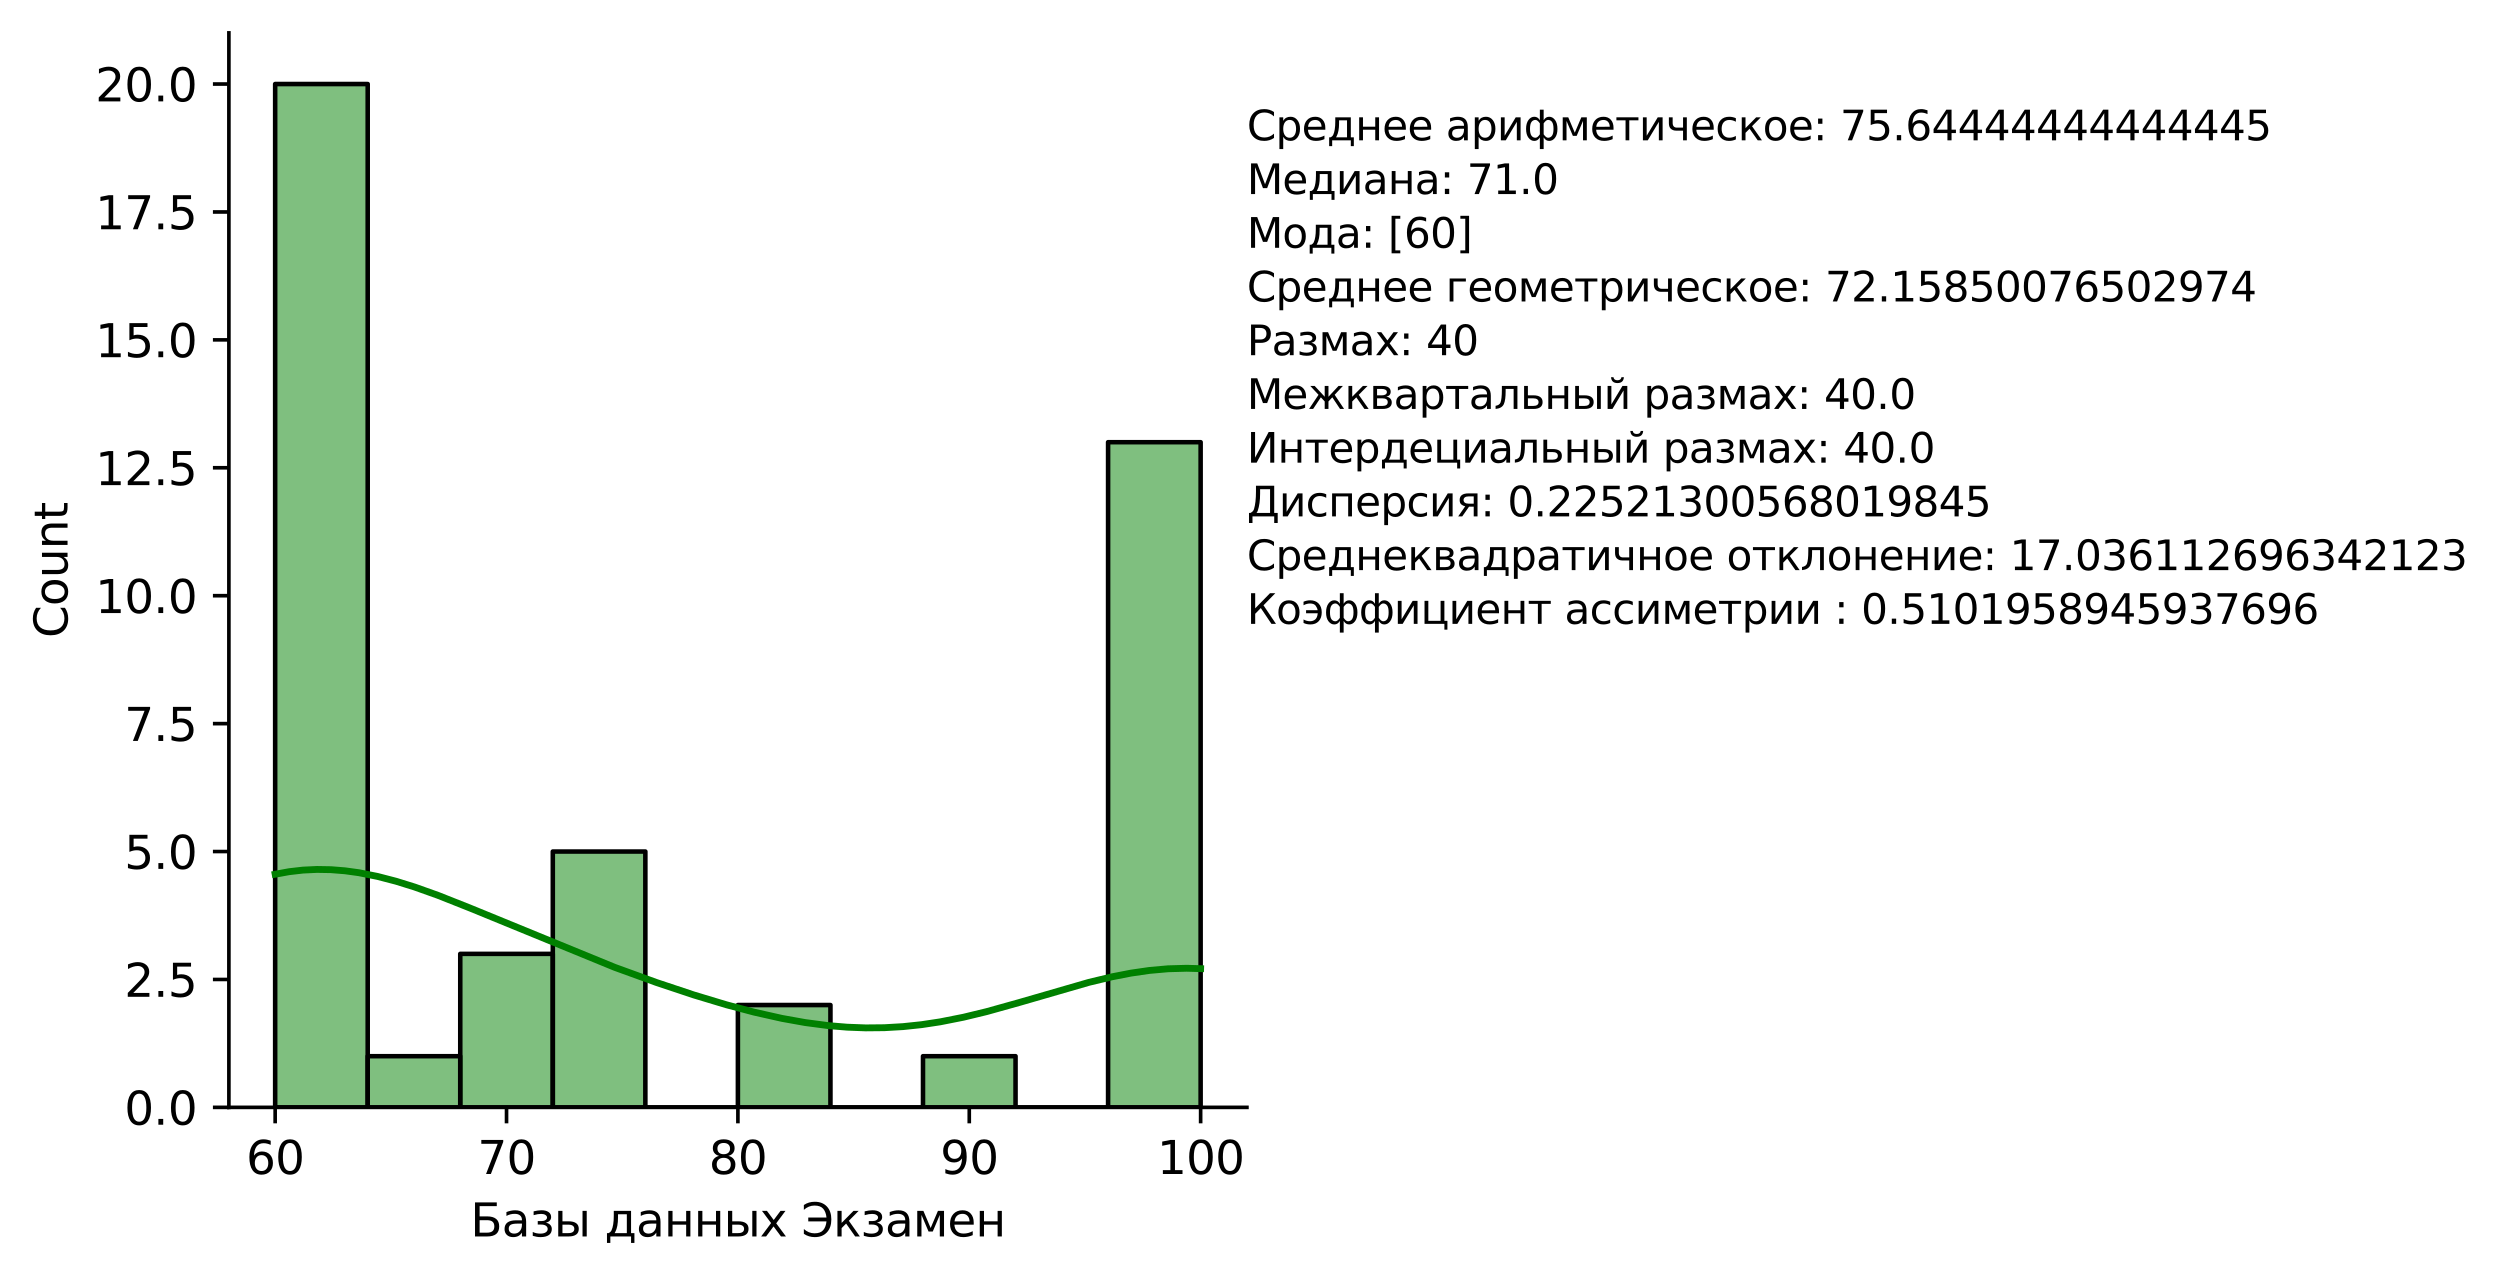<?xml version="1.0" encoding="utf-8" standalone="no"?>
<!DOCTYPE svg PUBLIC "-//W3C//DTD SVG 1.1//EN"
  "http://www.w3.org/Graphics/SVG/1.1/DTD/svg11.dtd">
<svg height="280.156pt" version="1.1" viewBox="0 0 547.69 280.156" width="547.69pt" xmlns="http://www.w3.org/2000/svg" xmlns:xlink="http://www.w3.org/1999/xlink">
 <defs>
  <style type="text/css">*{stroke-linecap:butt;stroke-linejoin:round;}</style>
 </defs>
 <g id="figure_1">
  <g id="patch_1">
   <path d="M 0 280.156 
L 547.69 280.156 
L 547.69 0 
L 0 0 
z
" style="fill:#ffffff;"/>
  </g>
  <g id="axes_1">
   <g id="patch_2">
    <path d="M 50.144 242.6 
L 273.169 242.6 
L 273.169 7.2 
L 50.144 7.2 
z
" style="fill:#ffffff;"/>
   </g>
   <g id="patch_3">
    <path clip-path="url(#p7480a9e3dc)" d="M 60.281 242.6 
L 80.556 242.6 
L 80.556 18.41 
L 60.281 18.41 
z
" style="fill:#008000;fill-opacity:0.5;stroke:#000000;stroke-linejoin:miter;"/>
   </g>
   <g id="patch_4">
    <path clip-path="url(#p7480a9e3dc)" d="M 80.556 242.6 
L 100.831 242.6 
L 100.831 231.39 
L 80.556 231.39 
z
" style="fill:#008000;fill-opacity:0.5;stroke:#000000;stroke-linejoin:miter;"/>
   </g>
   <g id="patch_5">
    <path clip-path="url(#p7480a9e3dc)" d="M 100.831 242.6 
L 121.106 242.6 
L 121.106 208.971 
L 100.831 208.971 
z
" style="fill:#008000;fill-opacity:0.5;stroke:#000000;stroke-linejoin:miter;"/>
   </g>
   <g id="patch_6">
    <path clip-path="url(#p7480a9e3dc)" d="M 121.106 242.6 
L 141.381 242.6 
L 141.381 186.552 
L 121.106 186.552 
z
" style="fill:#008000;fill-opacity:0.5;stroke:#000000;stroke-linejoin:miter;"/>
   </g>
   <g id="patch_7">
    <path clip-path="url(#p7480a9e3dc)" d="M 141.381 242.6 
L 161.656 242.6 
L 161.656 242.6 
L 141.381 242.6 
z
" style="fill:#008000;fill-opacity:0.5;stroke:#000000;stroke-linejoin:miter;"/>
   </g>
   <g id="patch_8">
    <path clip-path="url(#p7480a9e3dc)" d="M 161.656 242.6 
L 181.931 242.6 
L 181.931 220.181 
L 161.656 220.181 
z
" style="fill:#008000;fill-opacity:0.5;stroke:#000000;stroke-linejoin:miter;"/>
   </g>
   <g id="patch_9">
    <path clip-path="url(#p7480a9e3dc)" d="M 181.931 242.6 
L 202.206 242.6 
L 202.206 242.6 
L 181.931 242.6 
z
" style="fill:#008000;fill-opacity:0.5;stroke:#000000;stroke-linejoin:miter;"/>
   </g>
   <g id="patch_10">
    <path clip-path="url(#p7480a9e3dc)" d="M 202.206 242.6 
L 222.481 242.6 
L 222.481 231.39 
L 202.206 231.39 
z
" style="fill:#008000;fill-opacity:0.5;stroke:#000000;stroke-linejoin:miter;"/>
   </g>
   <g id="patch_11">
    <path clip-path="url(#p7480a9e3dc)" d="M 222.481 242.6 
L 242.756 242.6 
L 242.756 242.6 
L 222.481 242.6 
z
" style="fill:#008000;fill-opacity:0.5;stroke:#000000;stroke-linejoin:miter;"/>
   </g>
   <g id="patch_12">
    <path clip-path="url(#p7480a9e3dc)" d="M 242.756 242.6 
L 263.031 242.6 
L 263.031 96.876 
L 242.756 96.876 
z
" style="fill:#008000;fill-opacity:0.5;stroke:#000000;stroke-linejoin:miter;"/>
   </g>
   <g id="matplotlib.axis_1">
    <g id="xtick_1">
     <g id="line2d_1">
      <defs>
       <path d="M 0 0 
L 0 3.5 
" id="mb814e78042" style="stroke:#000000;stroke-width:0.8;"/>
      </defs>
      <g>
       <use style="stroke:#000000;stroke-width:0.8;" x="60.281" xlink:href="#mb814e78042" y="242.6"/>
      </g>
     </g>
     <g id="text_1">
      <!-- 60 -->
      <g transform="translate(53.919 257.198)scale(0.1 -0.1)">
       <defs>
        <path d="M 2113 2584 
Q 1688 2584 1439 2293 
Q 1191 2003 1191 1497 
Q 1191 994 1439 701 
Q 1688 409 2113 409 
Q 2538 409 2786 701 
Q 3034 994 3034 1497 
Q 3034 2003 2786 2293 
Q 2538 2584 2113 2584 
z
M 3366 4563 
L 3366 3988 
Q 3128 4100 2886 4159 
Q 2644 4219 2406 4219 
Q 1781 4219 1451 3797 
Q 1122 3375 1075 2522 
Q 1259 2794 1537 2939 
Q 1816 3084 2150 3084 
Q 2853 3084 3261 2657 
Q 3669 2231 3669 1497 
Q 3669 778 3244 343 
Q 2819 -91 2113 -91 
Q 1303 -91 875 529 
Q 447 1150 447 2328 
Q 447 3434 972 4092 
Q 1497 4750 2381 4750 
Q 2619 4750 2861 4703 
Q 3103 4656 3366 4563 
z
" id="DejaVuSans-36" transform="scale(0.016)"/>
        <path d="M 2034 4250 
Q 1547 4250 1301 3770 
Q 1056 3291 1056 2328 
Q 1056 1369 1301 889 
Q 1547 409 2034 409 
Q 2525 409 2770 889 
Q 3016 1369 3016 2328 
Q 3016 3291 2770 3770 
Q 2525 4250 2034 4250 
z
M 2034 4750 
Q 2819 4750 3233 4129 
Q 3647 3509 3647 2328 
Q 3647 1150 3233 529 
Q 2819 -91 2034 -91 
Q 1250 -91 836 529 
Q 422 1150 422 2328 
Q 422 3509 836 4129 
Q 1250 4750 2034 4750 
z
" id="DejaVuSans-30" transform="scale(0.016)"/>
       </defs>
       <use xlink:href="#DejaVuSans-36"/>
       <use x="63.623" xlink:href="#DejaVuSans-30"/>
      </g>
     </g>
    </g>
    <g id="xtick_2">
     <g id="line2d_2">
      <g>
       <use style="stroke:#000000;stroke-width:0.8;" x="110.969" xlink:href="#mb814e78042" y="242.6"/>
      </g>
     </g>
     <g id="text_2">
      <!-- 70 -->
      <g transform="translate(104.606 257.198)scale(0.1 -0.1)">
       <defs>
        <path d="M 525 4666 
L 3525 4666 
L 3525 4397 
L 1831 0 
L 1172 0 
L 2766 4134 
L 525 4134 
L 525 4666 
z
" id="DejaVuSans-37" transform="scale(0.016)"/>
       </defs>
       <use xlink:href="#DejaVuSans-37"/>
       <use x="63.623" xlink:href="#DejaVuSans-30"/>
      </g>
     </g>
    </g>
    <g id="xtick_3">
     <g id="line2d_3">
      <g>
       <use style="stroke:#000000;stroke-width:0.8;" x="161.656" xlink:href="#mb814e78042" y="242.6"/>
      </g>
     </g>
     <g id="text_3">
      <!-- 80 -->
      <g transform="translate(155.294 257.198)scale(0.1 -0.1)">
       <defs>
        <path d="M 2034 2216 
Q 1584 2216 1326 1975 
Q 1069 1734 1069 1313 
Q 1069 891 1326 650 
Q 1584 409 2034 409 
Q 2484 409 2743 651 
Q 3003 894 3003 1313 
Q 3003 1734 2745 1975 
Q 2488 2216 2034 2216 
z
M 1403 2484 
Q 997 2584 770 2862 
Q 544 3141 544 3541 
Q 544 4100 942 4425 
Q 1341 4750 2034 4750 
Q 2731 4750 3128 4425 
Q 3525 4100 3525 3541 
Q 3525 3141 3298 2862 
Q 3072 2584 2669 2484 
Q 3125 2378 3379 2068 
Q 3634 1759 3634 1313 
Q 3634 634 3220 271 
Q 2806 -91 2034 -91 
Q 1263 -91 848 271 
Q 434 634 434 1313 
Q 434 1759 690 2068 
Q 947 2378 1403 2484 
z
M 1172 3481 
Q 1172 3119 1398 2916 
Q 1625 2713 2034 2713 
Q 2441 2713 2670 2916 
Q 2900 3119 2900 3481 
Q 2900 3844 2670 4047 
Q 2441 4250 2034 4250 
Q 1625 4250 1398 4047 
Q 1172 3844 1172 3481 
z
" id="DejaVuSans-38" transform="scale(0.016)"/>
       </defs>
       <use xlink:href="#DejaVuSans-38"/>
       <use x="63.623" xlink:href="#DejaVuSans-30"/>
      </g>
     </g>
    </g>
    <g id="xtick_4">
     <g id="line2d_4">
      <g>
       <use style="stroke:#000000;stroke-width:0.8;" x="212.344" xlink:href="#mb814e78042" y="242.6"/>
      </g>
     </g>
     <g id="text_4">
      <!-- 90 -->
      <g transform="translate(205.981 257.198)scale(0.1 -0.1)">
       <defs>
        <path d="M 703 97 
L 703 672 
Q 941 559 1184 500 
Q 1428 441 1663 441 
Q 2288 441 2617 861 
Q 2947 1281 2994 2138 
Q 2813 1869 2534 1725 
Q 2256 1581 1919 1581 
Q 1219 1581 811 2004 
Q 403 2428 403 3163 
Q 403 3881 828 4315 
Q 1253 4750 1959 4750 
Q 2769 4750 3195 4129 
Q 3622 3509 3622 2328 
Q 3622 1225 3098 567 
Q 2575 -91 1691 -91 
Q 1453 -91 1209 -44 
Q 966 3 703 97 
z
M 1959 2075 
Q 2384 2075 2632 2365 
Q 2881 2656 2881 3163 
Q 2881 3666 2632 3958 
Q 2384 4250 1959 4250 
Q 1534 4250 1286 3958 
Q 1038 3666 1038 3163 
Q 1038 2656 1286 2365 
Q 1534 2075 1959 2075 
z
" id="DejaVuSans-39" transform="scale(0.016)"/>
       </defs>
       <use xlink:href="#DejaVuSans-39"/>
       <use x="63.623" xlink:href="#DejaVuSans-30"/>
      </g>
     </g>
    </g>
    <g id="xtick_5">
     <g id="line2d_5">
      <g>
       <use style="stroke:#000000;stroke-width:0.8;" x="263.031" xlink:href="#mb814e78042" y="242.6"/>
      </g>
     </g>
     <g id="text_5">
      <!-- 100 -->
      <g transform="translate(253.488 257.198)scale(0.1 -0.1)">
       <defs>
        <path d="M 794 531 
L 1825 531 
L 1825 4091 
L 703 3866 
L 703 4441 
L 1819 4666 
L 2450 4666 
L 2450 531 
L 3481 531 
L 3481 0 
L 794 0 
L 794 531 
z
" id="DejaVuSans-31" transform="scale(0.016)"/>
       </defs>
       <use xlink:href="#DejaVuSans-31"/>
       <use x="63.623" xlink:href="#DejaVuSans-30"/>
       <use x="127.246" xlink:href="#DejaVuSans-30"/>
      </g>
     </g>
    </g>
    <g id="text_6">
     <!-- Базы данных Экзамен -->
     <g transform="translate(103.06 270.877)scale(0.1 -0.1)">
      <defs>
       <path d="M 3272 1372 
Q 3272 1806 3026 2017 
Q 2781 2228 2272 2228 
L 1259 2228 
L 1259 519 
L 2272 519 
Q 2781 519 3026 730 
Q 3272 941 3272 1372 
z
M 3609 4666 
L 3609 4147 
L 1259 4147 
L 1259 2747 
L 2303 2747 
Q 3088 2747 3513 2406 
Q 3938 2066 3938 1372 
Q 3938 681 3527 340 
Q 3116 0 2303 0 
L 628 0 
L 628 4666 
L 3609 4666 
z
" id="DejaVuSans-411" transform="scale(0.016)"/>
       <path d="M 2194 1759 
Q 1497 1759 1228 1600 
Q 959 1441 959 1056 
Q 959 750 1161 570 
Q 1363 391 1709 391 
Q 2188 391 2477 730 
Q 2766 1069 2766 1631 
L 2766 1759 
L 2194 1759 
z
M 3341 1997 
L 3341 0 
L 2766 0 
L 2766 531 
Q 2569 213 2275 61 
Q 1981 -91 1556 -91 
Q 1019 -91 701 211 
Q 384 513 384 1019 
Q 384 1609 779 1909 
Q 1175 2209 1959 2209 
L 2766 2209 
L 2766 2266 
Q 2766 2663 2505 2880 
Q 2244 3097 1772 3097 
Q 1472 3097 1187 3025 
Q 903 2953 641 2809 
L 641 3341 
Q 956 3463 1253 3523 
Q 1550 3584 1831 3584 
Q 2591 3584 2966 3190 
Q 3341 2797 3341 1997 
z
" id="DejaVuSans-430" transform="scale(0.016)"/>
       <path d="M 2206 1888 
Q 2594 1813 2809 1584 
Q 3025 1356 3025 1019 
Q 3025 478 2622 193 
Q 2219 -91 1475 -91 
Q 1225 -91 961 -47 
Q 697 -3 416 84 
L 416 619 
Q 638 503 903 445 
Q 1169 388 1459 388 
Q 1931 388 2195 563 
Q 2459 738 2459 1019 
Q 2459 1294 2225 1461 
Q 1991 1628 1563 1628 
L 1100 1628 
L 1100 2103 
L 1584 2103 
Q 1947 2103 2158 2242 
Q 2369 2381 2369 2600 
Q 2369 2800 2151 2944 
Q 1934 3088 1563 3088 
Q 1341 3088 1089 3047 
Q 838 3006 534 2916 
L 534 3438 
Q 841 3513 1106 3550 
Q 1372 3588 1609 3588 
Q 2222 3588 2576 3342 
Q 2931 3097 2931 2656 
Q 2931 2366 2743 2164 
Q 2556 1963 2206 1888 
z
" id="DejaVuSans-437" transform="scale(0.016)"/>
       <path d="M 3907 3500 
L 4482 3500 
L 4482 0 
L 3907 0 
L 3907 3500 
z
M 4195 3584 
L 4195 3584 
z
M 2781 1038 
Q 2781 1319 2576 1466 
Q 2372 1613 1978 1613 
L 1159 1613 
L 1159 459 
L 1978 459 
Q 2372 459 2576 607 
Q 2781 756 2781 1038 
z
M 581 3500 
L 1159 3500 
L 1159 2072 
L 2003 2072 
Q 2672 2072 3033 1817 
Q 3394 1563 3394 1038 
Q 3394 513 3033 256 
Q 2672 0 2003 0 
L 581 0 
L 581 3500 
z
" id="DejaVuSans-44b" transform="scale(0.016)"/>
       <path id="DejaVuSans-20" transform="scale(0.016)"/>
       <path d="M 1384 459 
L 3053 459 
L 3053 3041 
L 1844 3041 
L 1844 2603 
Q 1844 1316 1475 628 
L 1384 459 
z
M 550 459 
Q 834 584 959 850 
Q 1266 1509 1266 2838 
L 1266 3500 
L 3631 3500 
L 3631 459 
L 4091 459 
L 4091 -884 
L 3631 -884 
L 3631 0 
L 794 0 
L 794 -884 
L 334 -884 
L 334 459 
L 550 459 
z
" id="DejaVuSans-434" transform="scale(0.016)"/>
       <path d="M 581 3500 
L 1159 3500 
L 1159 2072 
L 3025 2072 
L 3025 3500 
L 3603 3500 
L 3603 0 
L 3025 0 
L 3025 1613 
L 1159 1613 
L 1159 0 
L 581 0 
L 581 3500 
z
" id="DejaVuSans-43d" transform="scale(0.016)"/>
       <path d="M 3513 3500 
L 2247 1797 
L 3578 0 
L 2900 0 
L 1881 1375 
L 863 0 
L 184 0 
L 1544 1831 
L 300 3500 
L 978 3500 
L 1906 2253 
L 2834 3500 
L 3513 3500 
z
" id="DejaVuSans-445" transform="scale(0.016)"/>
       <path d="M 347 1019 
Q 1006 428 1806 428 
Q 2631 428 3003 872 
Q 3375 1316 3444 2063 
L 950 2063 
L 950 2594 
L 3444 2594 
Q 3375 3341 3003 3786 
Q 2631 4231 1806 4231 
Q 1006 4231 347 3641 
L 347 4306 
Q 997 4750 1844 4750 
Q 2891 4750 3500 4101 
Q 4109 3453 4109 2331 
Q 4109 1206 3500 557 
Q 2891 -91 1844 -91 
Q 1009 -91 347 359 
L 347 1019 
z
" id="DejaVuSans-42d" transform="scale(0.016)"/>
       <path d="M 581 3500 
L 1153 3500 
L 1153 1856 
L 2775 3500 
L 3481 3500 
L 2144 2147 
L 3653 0 
L 3009 0 
L 1769 1766 
L 1153 1141 
L 1153 0 
L 581 0 
L 581 3500 
z
" id="DejaVuSans-43a" transform="scale(0.016)"/>
       <path d="M 581 3500 
L 1422 3500 
L 2416 1156 
L 3413 3500 
L 4247 3500 
L 4247 0 
L 3669 0 
L 3669 2950 
L 2703 672 
L 2128 672 
L 1159 2950 
L 1159 0 
L 581 0 
L 581 3500 
z
" id="DejaVuSans-43c" transform="scale(0.016)"/>
       <path d="M 3597 1894 
L 3597 1613 
L 953 1613 
Q 991 1019 1311 708 
Q 1631 397 2203 397 
Q 2534 397 2845 478 
Q 3156 559 3463 722 
L 3463 178 
Q 3153 47 2828 -22 
Q 2503 -91 2169 -91 
Q 1331 -91 842 396 
Q 353 884 353 1716 
Q 353 2575 817 3079 
Q 1281 3584 2069 3584 
Q 2775 3584 3186 3129 
Q 3597 2675 3597 1894 
z
M 3022 2063 
Q 3016 2534 2758 2815 
Q 2500 3097 2075 3097 
Q 1594 3097 1305 2825 
Q 1016 2553 972 2059 
L 3022 2063 
z
" id="DejaVuSans-435" transform="scale(0.016)"/>
      </defs>
      <use xlink:href="#DejaVuSans-411"/>
      <use x="68.604" xlink:href="#DejaVuSans-430"/>
      <use x="129.883" xlink:href="#DejaVuSans-437"/>
      <use x="183.057" xlink:href="#DejaVuSans-44b"/>
      <use x="262.012" xlink:href="#DejaVuSans-20"/>
      <use x="293.799" xlink:href="#DejaVuSans-434"/>
      <use x="362.939" xlink:href="#DejaVuSans-430"/>
      <use x="424.219" xlink:href="#DejaVuSans-43d"/>
      <use x="489.6" xlink:href="#DejaVuSans-43d"/>
      <use x="554.98" xlink:href="#DejaVuSans-44b"/>
      <use x="633.936" xlink:href="#DejaVuSans-445"/>
      <use x="693.115" xlink:href="#DejaVuSans-20"/>
      <use x="724.902" xlink:href="#DejaVuSans-42d"/>
      <use x="794.727" xlink:href="#DejaVuSans-43a"/>
      <use x="855.127" xlink:href="#DejaVuSans-437"/>
      <use x="908.301" xlink:href="#DejaVuSans-430"/>
      <use x="969.58" xlink:href="#DejaVuSans-43c"/>
      <use x="1045.02" xlink:href="#DejaVuSans-435"/>
      <use x="1106.543" xlink:href="#DejaVuSans-43d"/>
     </g>
    </g>
   </g>
   <g id="matplotlib.axis_2">
    <g id="ytick_1">
     <g id="line2d_6">
      <defs>
       <path d="M 0 0 
L -3.5 0 
" id="mbcb21b8554" style="stroke:#000000;stroke-width:0.8;"/>
      </defs>
      <g>
       <use style="stroke:#000000;stroke-width:0.8;" x="50.144" xlink:href="#mbcb21b8554" y="242.6"/>
      </g>
     </g>
     <g id="text_7">
      <!-- 0.0 -->
      <g transform="translate(27.241 246.399)scale(0.1 -0.1)">
       <defs>
        <path d="M 684 794 
L 1344 794 
L 1344 0 
L 684 0 
L 684 794 
z
" id="DejaVuSans-2e" transform="scale(0.016)"/>
       </defs>
       <use xlink:href="#DejaVuSans-30"/>
       <use x="63.623" xlink:href="#DejaVuSans-2e"/>
       <use x="95.41" xlink:href="#DejaVuSans-30"/>
      </g>
     </g>
    </g>
    <g id="ytick_2">
     <g id="line2d_7">
      <g>
       <use style="stroke:#000000;stroke-width:0.8;" x="50.144" xlink:href="#mbcb21b8554" y="214.576"/>
      </g>
     </g>
     <g id="text_8">
      <!-- 2.5 -->
      <g transform="translate(27.241 218.375)scale(0.1 -0.1)">
       <defs>
        <path d="M 1228 531 
L 3431 531 
L 3431 0 
L 469 0 
L 469 531 
Q 828 903 1448 1529 
Q 2069 2156 2228 2338 
Q 2531 2678 2651 2914 
Q 2772 3150 2772 3378 
Q 2772 3750 2511 3984 
Q 2250 4219 1831 4219 
Q 1534 4219 1204 4116 
Q 875 4013 500 3803 
L 500 4441 
Q 881 4594 1212 4672 
Q 1544 4750 1819 4750 
Q 2544 4750 2975 4387 
Q 3406 4025 3406 3419 
Q 3406 3131 3298 2873 
Q 3191 2616 2906 2266 
Q 2828 2175 2409 1742 
Q 1991 1309 1228 531 
z
" id="DejaVuSans-32" transform="scale(0.016)"/>
        <path d="M 691 4666 
L 3169 4666 
L 3169 4134 
L 1269 4134 
L 1269 2991 
Q 1406 3038 1543 3061 
Q 1681 3084 1819 3084 
Q 2600 3084 3056 2656 
Q 3513 2228 3513 1497 
Q 3513 744 3044 326 
Q 2575 -91 1722 -91 
Q 1428 -91 1123 -41 
Q 819 9 494 109 
L 494 744 
Q 775 591 1075 516 
Q 1375 441 1709 441 
Q 2250 441 2565 725 
Q 2881 1009 2881 1497 
Q 2881 1984 2565 2268 
Q 2250 2553 1709 2553 
Q 1456 2553 1204 2497 
Q 953 2441 691 2322 
L 691 4666 
z
" id="DejaVuSans-35" transform="scale(0.016)"/>
       </defs>
       <use xlink:href="#DejaVuSans-32"/>
       <use x="63.623" xlink:href="#DejaVuSans-2e"/>
       <use x="95.41" xlink:href="#DejaVuSans-35"/>
      </g>
     </g>
    </g>
    <g id="ytick_3">
     <g id="line2d_8">
      <g>
       <use style="stroke:#000000;stroke-width:0.8;" x="50.144" xlink:href="#mbcb21b8554" y="186.552"/>
      </g>
     </g>
     <g id="text_9">
      <!-- 5.0 -->
      <g transform="translate(27.241 190.352)scale(0.1 -0.1)">
       <use xlink:href="#DejaVuSans-35"/>
       <use x="63.623" xlink:href="#DejaVuSans-2e"/>
       <use x="95.41" xlink:href="#DejaVuSans-30"/>
      </g>
     </g>
    </g>
    <g id="ytick_4">
     <g id="line2d_9">
      <g>
       <use style="stroke:#000000;stroke-width:0.8;" x="50.144" xlink:href="#mbcb21b8554" y="158.529"/>
      </g>
     </g>
     <g id="text_10">
      <!-- 7.5 -->
      <g transform="translate(27.241 162.328)scale(0.1 -0.1)">
       <use xlink:href="#DejaVuSans-37"/>
       <use x="63.623" xlink:href="#DejaVuSans-2e"/>
       <use x="95.41" xlink:href="#DejaVuSans-35"/>
      </g>
     </g>
    </g>
    <g id="ytick_5">
     <g id="line2d_10">
      <g>
       <use style="stroke:#000000;stroke-width:0.8;" x="50.144" xlink:href="#mbcb21b8554" y="130.505"/>
      </g>
     </g>
     <g id="text_11">
      <!-- 10.0 -->
      <g transform="translate(20.878 134.304)scale(0.1 -0.1)">
       <use xlink:href="#DejaVuSans-31"/>
       <use x="63.623" xlink:href="#DejaVuSans-30"/>
       <use x="127.246" xlink:href="#DejaVuSans-2e"/>
       <use x="159.033" xlink:href="#DejaVuSans-30"/>
      </g>
     </g>
    </g>
    <g id="ytick_6">
     <g id="line2d_11">
      <g>
       <use style="stroke:#000000;stroke-width:0.8;" x="50.144" xlink:href="#mbcb21b8554" y="102.481"/>
      </g>
     </g>
     <g id="text_12">
      <!-- 12.5 -->
      <g transform="translate(20.878 106.28)scale(0.1 -0.1)">
       <use xlink:href="#DejaVuSans-31"/>
       <use x="63.623" xlink:href="#DejaVuSans-32"/>
       <use x="127.246" xlink:href="#DejaVuSans-2e"/>
       <use x="159.033" xlink:href="#DejaVuSans-35"/>
      </g>
     </g>
    </g>
    <g id="ytick_7">
     <g id="line2d_12">
      <g>
       <use style="stroke:#000000;stroke-width:0.8;" x="50.144" xlink:href="#mbcb21b8554" y="74.457"/>
      </g>
     </g>
     <g id="text_13">
      <!-- 15.0 -->
      <g transform="translate(20.878 78.256)scale(0.1 -0.1)">
       <use xlink:href="#DejaVuSans-31"/>
       <use x="63.623" xlink:href="#DejaVuSans-35"/>
       <use x="127.246" xlink:href="#DejaVuSans-2e"/>
       <use x="159.033" xlink:href="#DejaVuSans-30"/>
      </g>
     </g>
    </g>
    <g id="ytick_8">
     <g id="line2d_13">
      <g>
       <use style="stroke:#000000;stroke-width:0.8;" x="50.144" xlink:href="#mbcb21b8554" y="46.433"/>
      </g>
     </g>
     <g id="text_14">
      <!-- 17.5 -->
      <g transform="translate(20.878 50.233)scale(0.1 -0.1)">
       <use xlink:href="#DejaVuSans-31"/>
       <use x="63.623" xlink:href="#DejaVuSans-37"/>
       <use x="127.246" xlink:href="#DejaVuSans-2e"/>
       <use x="159.033" xlink:href="#DejaVuSans-35"/>
      </g>
     </g>
    </g>
    <g id="ytick_9">
     <g id="line2d_14">
      <g>
       <use style="stroke:#000000;stroke-width:0.8;" x="50.144" xlink:href="#mbcb21b8554" y="18.41"/>
      </g>
     </g>
     <g id="text_15">
      <!-- 20.0 -->
      <g transform="translate(20.878 22.209)scale(0.1 -0.1)">
       <use xlink:href="#DejaVuSans-32"/>
       <use x="63.623" xlink:href="#DejaVuSans-30"/>
       <use x="127.246" xlink:href="#DejaVuSans-2e"/>
       <use x="159.033" xlink:href="#DejaVuSans-30"/>
      </g>
     </g>
    </g>
    <g id="text_16">
     <!-- Count -->
     <g transform="translate(14.798 139.748)rotate(-90)scale(0.1 -0.1)">
      <defs>
       <path d="M 4122 4306 
L 4122 3641 
Q 3803 3938 3442 4084 
Q 3081 4231 2675 4231 
Q 1875 4231 1450 3742 
Q 1025 3253 1025 2328 
Q 1025 1406 1450 917 
Q 1875 428 2675 428 
Q 3081 428 3442 575 
Q 3803 722 4122 1019 
L 4122 359 
Q 3791 134 3420 21 
Q 3050 -91 2638 -91 
Q 1578 -91 968 557 
Q 359 1206 359 2328 
Q 359 3453 968 4101 
Q 1578 4750 2638 4750 
Q 3056 4750 3426 4639 
Q 3797 4528 4122 4306 
z
" id="DejaVuSans-43" transform="scale(0.016)"/>
       <path d="M 1959 3097 
Q 1497 3097 1228 2736 
Q 959 2375 959 1747 
Q 959 1119 1226 758 
Q 1494 397 1959 397 
Q 2419 397 2687 759 
Q 2956 1122 2956 1747 
Q 2956 2369 2687 2733 
Q 2419 3097 1959 3097 
z
M 1959 3584 
Q 2709 3584 3137 3096 
Q 3566 2609 3566 1747 
Q 3566 888 3137 398 
Q 2709 -91 1959 -91 
Q 1206 -91 779 398 
Q 353 888 353 1747 
Q 353 2609 779 3096 
Q 1206 3584 1959 3584 
z
" id="DejaVuSans-6f" transform="scale(0.016)"/>
       <path d="M 544 1381 
L 544 3500 
L 1119 3500 
L 1119 1403 
Q 1119 906 1312 657 
Q 1506 409 1894 409 
Q 2359 409 2629 706 
Q 2900 1003 2900 1516 
L 2900 3500 
L 3475 3500 
L 3475 0 
L 2900 0 
L 2900 538 
Q 2691 219 2414 64 
Q 2138 -91 1772 -91 
Q 1169 -91 856 284 
Q 544 659 544 1381 
z
M 1991 3584 
L 1991 3584 
z
" id="DejaVuSans-75" transform="scale(0.016)"/>
       <path d="M 3513 2113 
L 3513 0 
L 2938 0 
L 2938 2094 
Q 2938 2591 2744 2837 
Q 2550 3084 2163 3084 
Q 1697 3084 1428 2787 
Q 1159 2491 1159 1978 
L 1159 0 
L 581 0 
L 581 3500 
L 1159 3500 
L 1159 2956 
Q 1366 3272 1645 3428 
Q 1925 3584 2291 3584 
Q 2894 3584 3203 3211 
Q 3513 2838 3513 2113 
z
" id="DejaVuSans-6e" transform="scale(0.016)"/>
       <path d="M 1172 4494 
L 1172 3500 
L 2356 3500 
L 2356 3053 
L 1172 3053 
L 1172 1153 
Q 1172 725 1289 603 
Q 1406 481 1766 481 
L 2356 481 
L 2356 0 
L 1766 0 
Q 1100 0 847 248 
Q 594 497 594 1153 
L 594 3053 
L 172 3053 
L 172 3500 
L 594 3500 
L 594 4494 
L 1172 4494 
z
" id="DejaVuSans-74" transform="scale(0.016)"/>
      </defs>
      <use xlink:href="#DejaVuSans-43"/>
      <use x="69.824" xlink:href="#DejaVuSans-6f"/>
      <use x="131.006" xlink:href="#DejaVuSans-75"/>
      <use x="194.385" xlink:href="#DejaVuSans-6e"/>
      <use x="257.764" xlink:href="#DejaVuSans-74"/>
     </g>
    </g>
   </g>
   <g id="line2d_15">
    <path clip-path="url(#p7480a9e3dc)" d="M 60.281 191.527 
L 63.338 190.967 
L 66.394 190.616 
L 69.451 190.472 
L 72.507 190.526 
L 75.564 190.77 
L 78.62 191.19 
L 82.696 192.001 
L 86.771 193.061 
L 90.847 194.33 
L 95.941 196.145 
L 103.073 198.973 
L 134.657 211.915 
L 143.826 215.244 
L 151.977 217.962 
L 159.109 220.112 
L 165.222 221.737 
L 171.335 223.111 
L 176.429 224.023 
L 181.524 224.692 
L 185.599 225.031 
L 189.674 225.185 
L 193.75 225.145 
L 197.825 224.908 
L 201.901 224.478 
L 205.976 223.861 
L 211.07 222.852 
L 216.164 221.618 
L 223.296 219.625 
L 238.579 215.203 
L 243.673 213.983 
L 247.749 213.19 
L 251.824 212.599 
L 255.899 212.236 
L 259.975 212.123 
L 263.031 212.209 
L 263.031 212.209 
" style="fill:none;stroke:#008000;stroke-linecap:square;stroke-width:1.5;"/>
   </g>
   <g id="patch_13">
    <path d="M 50.144 242.6 
L 50.144 7.2 
" style="fill:none;stroke:#000000;stroke-linecap:square;stroke-linejoin:miter;stroke-width:0.8;"/>
   </g>
   <g id="patch_14">
    <path d="M 50.144 242.6 
L 273.169 242.6 
" style="fill:none;stroke:#000000;stroke-linecap:square;stroke-linejoin:miter;stroke-width:0.8;"/>
   </g>
   <g id="text_17">
    <!-- Среднее арифметическое: 75.64444444444445 -->
    <g transform="translate(273.169 30.74)scale(0.09 -0.09)">
     <defs>
      <path d="M 4122 4306 
L 4122 3641 
Q 3803 3938 3442 4084 
Q 3081 4231 2675 4231 
Q 1875 4231 1450 3742 
Q 1025 3253 1025 2328 
Q 1025 1406 1450 917 
Q 1875 428 2675 428 
Q 3081 428 3442 575 
Q 3803 722 4122 1019 
L 4122 359 
Q 3791 134 3420 21 
Q 3050 -91 2638 -91 
Q 1578 -91 968 557 
Q 359 1206 359 2328 
Q 359 3453 968 4101 
Q 1578 4750 2638 4750 
Q 3056 4750 3426 4639 
Q 3797 4528 4122 4306 
z
" id="DejaVuSans-421" transform="scale(0.016)"/>
      <path d="M 1159 525 
L 1159 -1331 
L 581 -1331 
L 581 3500 
L 1159 3500 
L 1159 2969 
Q 1341 3281 1617 3432 
Q 1894 3584 2278 3584 
Q 2916 3584 3314 3078 
Q 3713 2572 3713 1747 
Q 3713 922 3314 415 
Q 2916 -91 2278 -91 
Q 1894 -91 1617 61 
Q 1341 213 1159 525 
z
M 3116 1747 
Q 3116 2381 2855 2742 
Q 2594 3103 2138 3103 
Q 1681 3103 1420 2742 
Q 1159 2381 1159 1747 
Q 1159 1113 1420 752 
Q 1681 391 2138 391 
Q 2594 391 2855 752 
Q 3116 1113 3116 1747 
z
" id="DejaVuSans-440" transform="scale(0.016)"/>
      <path d="M 3578 3500 
L 3578 0 
L 3006 0 
L 3006 2809 
L 1319 0 
L 581 0 
L 581 3500 
L 1153 3500 
L 1153 697 
L 2838 3500 
L 3578 3500 
z
" id="DejaVuSans-438" transform="scale(0.016)"/>
      <path d="M 947 1747 
Q 947 1013 1173 702 
Q 1400 391 1784 391 
Q 2091 391 2447 916 
L 2447 2578 
Q 2091 3103 1784 3103 
Q 1400 3103 1173 2792 
Q 947 2481 947 1747 
z
M 2447 -1331 
L 2447 447 
Q 2269 153 2064 31 
Q 1859 -91 1600 -91 
Q 1078 -91 714 392 
Q 350 875 350 1734 
Q 350 2594 714 3089 
Q 1078 3584 1600 3584 
Q 1859 3584 2064 3465 
Q 2269 3347 2447 3053 
L 2447 4666 
L 3025 4666 
L 3025 3053 
Q 3203 3347 3408 3465 
Q 3613 3584 3872 3584 
Q 4394 3584 4758 3089 
Q 5122 2594 5122 1734 
Q 5122 875 4758 392 
Q 4394 -91 3872 -91 
Q 3613 -91 3408 31 
Q 3203 153 3025 447 
L 3025 -1331 
L 2447 -1331 
z
M 4525 1747 
Q 4525 2481 4298 2792 
Q 4072 3103 3688 3103 
Q 3381 3103 3025 2578 
L 3025 916 
Q 3381 391 3688 391 
Q 4072 391 4298 702 
Q 4525 1013 4525 1747 
z
" id="DejaVuSans-444" transform="scale(0.016)"/>
      <path d="M 188 3500 
L 3541 3500 
L 3541 3041 
L 2147 3041 
L 2147 0 
L 1581 0 
L 1581 3041 
L 188 3041 
L 188 3500 
z
" id="DejaVuSans-442" transform="scale(0.016)"/>
      <path d="M 2625 0 
L 2625 1472 
L 1553 1472 
Q 1075 1472 756 1769 
Q 469 2038 469 2613 
L 469 3500 
L 1044 3500 
L 1044 2666 
Q 1044 2300 1206 2116 
Q 1372 1931 1697 1931 
L 2625 1931 
L 2625 3500 
L 3200 3500 
L 3200 0 
L 2625 0 
z
" id="DejaVuSans-447" transform="scale(0.016)"/>
      <path d="M 3122 3366 
L 3122 2828 
Q 2878 2963 2633 3030 
Q 2388 3097 2138 3097 
Q 1578 3097 1268 2742 
Q 959 2388 959 1747 
Q 959 1106 1268 751 
Q 1578 397 2138 397 
Q 2388 397 2633 464 
Q 2878 531 3122 666 
L 3122 134 
Q 2881 22 2623 -34 
Q 2366 -91 2075 -91 
Q 1284 -91 818 406 
Q 353 903 353 1747 
Q 353 2603 823 3093 
Q 1294 3584 2113 3584 
Q 2378 3584 2631 3529 
Q 2884 3475 3122 3366 
z
" id="DejaVuSans-441" transform="scale(0.016)"/>
      <path d="M 1959 3097 
Q 1497 3097 1228 2736 
Q 959 2375 959 1747 
Q 959 1119 1226 758 
Q 1494 397 1959 397 
Q 2419 397 2687 759 
Q 2956 1122 2956 1747 
Q 2956 2369 2687 2733 
Q 2419 3097 1959 3097 
z
M 1959 3584 
Q 2709 3584 3137 3096 
Q 3566 2609 3566 1747 
Q 3566 888 3137 398 
Q 2709 -91 1959 -91 
Q 1206 -91 779 398 
Q 353 888 353 1747 
Q 353 2609 779 3096 
Q 1206 3584 1959 3584 
z
" id="DejaVuSans-43e" transform="scale(0.016)"/>
      <path d="M 750 794 
L 1409 794 
L 1409 0 
L 750 0 
L 750 794 
z
M 750 3309 
L 1409 3309 
L 1409 2516 
L 750 2516 
L 750 3309 
z
" id="DejaVuSans-3a" transform="scale(0.016)"/>
      <path d="M 2419 4116 
L 825 1625 
L 2419 1625 
L 2419 4116 
z
M 2253 4666 
L 3047 4666 
L 3047 1625 
L 3713 1625 
L 3713 1100 
L 3047 1100 
L 3047 0 
L 2419 0 
L 2419 1100 
L 313 1100 
L 313 1709 
L 2253 4666 
z
" id="DejaVuSans-34" transform="scale(0.016)"/>
     </defs>
     <use xlink:href="#DejaVuSans-421"/>
     <use x="69.824" xlink:href="#DejaVuSans-440"/>
     <use x="133.301" xlink:href="#DejaVuSans-435"/>
     <use x="194.824" xlink:href="#DejaVuSans-434"/>
     <use x="263.965" xlink:href="#DejaVuSans-43d"/>
     <use x="329.346" xlink:href="#DejaVuSans-435"/>
     <use x="390.869" xlink:href="#DejaVuSans-435"/>
     <use x="452.393" xlink:href="#DejaVuSans-20"/>
     <use x="484.18" xlink:href="#DejaVuSans-430"/>
     <use x="545.459" xlink:href="#DejaVuSans-440"/>
     <use x="608.936" xlink:href="#DejaVuSans-438"/>
     <use x="673.926" xlink:href="#DejaVuSans-444"/>
     <use x="759.424" xlink:href="#DejaVuSans-43c"/>
     <use x="834.863" xlink:href="#DejaVuSans-435"/>
     <use x="896.387" xlink:href="#DejaVuSans-442"/>
     <use x="954.639" xlink:href="#DejaVuSans-438"/>
     <use x="1019.629" xlink:href="#DejaVuSans-447"/>
     <use x="1078.711" xlink:href="#DejaVuSans-435"/>
     <use x="1140.234" xlink:href="#DejaVuSans-441"/>
     <use x="1195.215" xlink:href="#DejaVuSans-43a"/>
     <use x="1255.615" xlink:href="#DejaVuSans-43e"/>
     <use x="1316.797" xlink:href="#DejaVuSans-435"/>
     <use x="1378.32" xlink:href="#DejaVuSans-3a"/>
     <use x="1412.012" xlink:href="#DejaVuSans-20"/>
     <use x="1443.799" xlink:href="#DejaVuSans-37"/>
     <use x="1507.422" xlink:href="#DejaVuSans-35"/>
     <use x="1571.045" xlink:href="#DejaVuSans-2e"/>
     <use x="1602.832" xlink:href="#DejaVuSans-36"/>
     <use x="1666.455" xlink:href="#DejaVuSans-34"/>
     <use x="1730.078" xlink:href="#DejaVuSans-34"/>
     <use x="1793.701" xlink:href="#DejaVuSans-34"/>
     <use x="1857.324" xlink:href="#DejaVuSans-34"/>
     <use x="1920.947" xlink:href="#DejaVuSans-34"/>
     <use x="1984.57" xlink:href="#DejaVuSans-34"/>
     <use x="2048.193" xlink:href="#DejaVuSans-34"/>
     <use x="2111.816" xlink:href="#DejaVuSans-34"/>
     <use x="2175.439" xlink:href="#DejaVuSans-34"/>
     <use x="2239.062" xlink:href="#DejaVuSans-34"/>
     <use x="2302.686" xlink:href="#DejaVuSans-34"/>
     <use x="2366.309" xlink:href="#DejaVuSans-34"/>
     <use x="2429.932" xlink:href="#DejaVuSans-35"/>
    </g>
   </g>
   <g id="text_18">
    <!-- Медиана: 71.0 -->
    <g transform="translate(273.169 42.51)scale(0.09 -0.09)">
     <defs>
      <path d="M 628 4666 
L 1569 4666 
L 2759 1491 
L 3956 4666 
L 4897 4666 
L 4897 0 
L 4281 0 
L 4281 4097 
L 3078 897 
L 2444 897 
L 1241 4097 
L 1241 0 
L 628 0 
L 628 4666 
z
" id="DejaVuSans-41c" transform="scale(0.016)"/>
     </defs>
     <use xlink:href="#DejaVuSans-41c"/>
     <use x="86.279" xlink:href="#DejaVuSans-435"/>
     <use x="147.803" xlink:href="#DejaVuSans-434"/>
     <use x="216.943" xlink:href="#DejaVuSans-438"/>
     <use x="281.934" xlink:href="#DejaVuSans-430"/>
     <use x="343.213" xlink:href="#DejaVuSans-43d"/>
     <use x="408.594" xlink:href="#DejaVuSans-430"/>
     <use x="469.873" xlink:href="#DejaVuSans-3a"/>
     <use x="503.564" xlink:href="#DejaVuSans-20"/>
     <use x="535.352" xlink:href="#DejaVuSans-37"/>
     <use x="598.975" xlink:href="#DejaVuSans-31"/>
     <use x="662.598" xlink:href="#DejaVuSans-2e"/>
     <use x="694.385" xlink:href="#DejaVuSans-30"/>
    </g>
   </g>
   <g id="text_19">
    <!-- Мода: [60] -->
    <g transform="translate(273.169 54.28)scale(0.09 -0.09)">
     <defs>
      <path d="M 550 4863 
L 1875 4863 
L 1875 4416 
L 1125 4416 
L 1125 -397 
L 1875 -397 
L 1875 -844 
L 550 -844 
L 550 4863 
z
" id="DejaVuSans-5b" transform="scale(0.016)"/>
      <path d="M 1947 4863 
L 1947 -844 
L 622 -844 
L 622 -397 
L 1369 -397 
L 1369 4416 
L 622 4416 
L 622 4863 
L 1947 4863 
z
" id="DejaVuSans-5d" transform="scale(0.016)"/>
     </defs>
     <use xlink:href="#DejaVuSans-41c"/>
     <use x="86.279" xlink:href="#DejaVuSans-43e"/>
     <use x="147.461" xlink:href="#DejaVuSans-434"/>
     <use x="216.602" xlink:href="#DejaVuSans-430"/>
     <use x="277.881" xlink:href="#DejaVuSans-3a"/>
     <use x="311.572" xlink:href="#DejaVuSans-20"/>
     <use x="343.359" xlink:href="#DejaVuSans-5b"/>
     <use x="382.373" xlink:href="#DejaVuSans-36"/>
     <use x="445.996" xlink:href="#DejaVuSans-30"/>
     <use x="509.619" xlink:href="#DejaVuSans-5d"/>
    </g>
   </g>
   <g id="text_20">
    <!-- Среднее геометрическое: 72.15850076502974 -->
    <g transform="translate(273.169 66.05)scale(0.09 -0.09)">
     <defs>
      <path d="M 581 0 
L 581 3500 
L 3050 3500 
L 3050 3041 
L 1159 3041 
L 1159 0 
L 581 0 
z
" id="DejaVuSans-433" transform="scale(0.016)"/>
     </defs>
     <use xlink:href="#DejaVuSans-421"/>
     <use x="69.824" xlink:href="#DejaVuSans-440"/>
     <use x="133.301" xlink:href="#DejaVuSans-435"/>
     <use x="194.824" xlink:href="#DejaVuSans-434"/>
     <use x="263.965" xlink:href="#DejaVuSans-43d"/>
     <use x="329.346" xlink:href="#DejaVuSans-435"/>
     <use x="390.869" xlink:href="#DejaVuSans-435"/>
     <use x="452.393" xlink:href="#DejaVuSans-20"/>
     <use x="484.18" xlink:href="#DejaVuSans-433"/>
     <use x="536.719" xlink:href="#DejaVuSans-435"/>
     <use x="598.242" xlink:href="#DejaVuSans-43e"/>
     <use x="659.424" xlink:href="#DejaVuSans-43c"/>
     <use x="734.863" xlink:href="#DejaVuSans-435"/>
     <use x="796.387" xlink:href="#DejaVuSans-442"/>
     <use x="854.639" xlink:href="#DejaVuSans-440"/>
     <use x="918.115" xlink:href="#DejaVuSans-438"/>
     <use x="983.105" xlink:href="#DejaVuSans-447"/>
     <use x="1042.188" xlink:href="#DejaVuSans-435"/>
     <use x="1103.711" xlink:href="#DejaVuSans-441"/>
     <use x="1158.691" xlink:href="#DejaVuSans-43a"/>
     <use x="1219.092" xlink:href="#DejaVuSans-43e"/>
     <use x="1280.273" xlink:href="#DejaVuSans-435"/>
     <use x="1341.797" xlink:href="#DejaVuSans-3a"/>
     <use x="1375.488" xlink:href="#DejaVuSans-20"/>
     <use x="1407.275" xlink:href="#DejaVuSans-37"/>
     <use x="1470.898" xlink:href="#DejaVuSans-32"/>
     <use x="1534.521" xlink:href="#DejaVuSans-2e"/>
     <use x="1566.309" xlink:href="#DejaVuSans-31"/>
     <use x="1629.932" xlink:href="#DejaVuSans-35"/>
     <use x="1693.555" xlink:href="#DejaVuSans-38"/>
     <use x="1757.178" xlink:href="#DejaVuSans-35"/>
     <use x="1820.801" xlink:href="#DejaVuSans-30"/>
     <use x="1884.424" xlink:href="#DejaVuSans-30"/>
     <use x="1948.047" xlink:href="#DejaVuSans-37"/>
     <use x="2011.67" xlink:href="#DejaVuSans-36"/>
     <use x="2075.293" xlink:href="#DejaVuSans-35"/>
     <use x="2138.916" xlink:href="#DejaVuSans-30"/>
     <use x="2202.539" xlink:href="#DejaVuSans-32"/>
     <use x="2266.162" xlink:href="#DejaVuSans-39"/>
     <use x="2329.785" xlink:href="#DejaVuSans-37"/>
     <use x="2393.408" xlink:href="#DejaVuSans-34"/>
    </g>
   </g>
   <g id="text_21">
    <!-- Размах: 40 -->
    <g transform="translate(273.169 77.82)scale(0.09 -0.09)">
     <defs>
      <path d="M 1259 4147 
L 1259 2394 
L 2053 2394 
Q 2494 2394 2734 2622 
Q 2975 2850 2975 3272 
Q 2975 3691 2734 3919 
Q 2494 4147 2053 4147 
L 1259 4147 
z
M 628 4666 
L 2053 4666 
Q 2838 4666 3239 4311 
Q 3641 3956 3641 3272 
Q 3641 2581 3239 2228 
Q 2838 1875 2053 1875 
L 1259 1875 
L 1259 0 
L 628 0 
L 628 4666 
z
" id="DejaVuSans-420" transform="scale(0.016)"/>
     </defs>
     <use xlink:href="#DejaVuSans-420"/>
     <use x="60.303" xlink:href="#DejaVuSans-430"/>
     <use x="121.582" xlink:href="#DejaVuSans-437"/>
     <use x="174.756" xlink:href="#DejaVuSans-43c"/>
     <use x="250.195" xlink:href="#DejaVuSans-430"/>
     <use x="311.475" xlink:href="#DejaVuSans-445"/>
     <use x="370.654" xlink:href="#DejaVuSans-3a"/>
     <use x="404.346" xlink:href="#DejaVuSans-20"/>
     <use x="436.133" xlink:href="#DejaVuSans-34"/>
     <use x="499.756" xlink:href="#DejaVuSans-30"/>
    </g>
   </g>
   <g id="text_22">
    <!-- Межквартальный размах: 40.0 -->
    <g transform="translate(273.169 89.59)scale(0.09 -0.09)">
     <defs>
      <path d="M 2597 3500 
L 3169 3500 
L 3169 1856 
L 4697 3500 
L 5366 3500 
L 4109 2153 
L 5547 0 
L 4931 0 
L 3753 1769 
L 3169 1141 
L 3169 0 
L 2597 0 
L 2597 1141 
L 2013 1769 
L 834 0 
L 219 0 
L 1656 2153 
L 400 3500 
L 1069 3500 
L 2597 1856 
L 2597 3500 
z
" id="DejaVuSans-436" transform="scale(0.016)"/>
      <path d="M 1156 1613 
L 1156 459 
L 1975 459 
Q 2369 459 2575 607 
Q 2781 756 2781 1038 
Q 2781 1319 2575 1466 
Q 2369 1613 1975 1613 
L 1156 1613 
z
M 1156 3041 
L 1156 2072 
L 1913 2072 
Q 2238 2072 2444 2201 
Q 2650 2331 2650 2563 
Q 2650 2794 2444 2917 
Q 2238 3041 1913 3041 
L 1156 3041 
z
M 581 3500 
L 1950 3500 
Q 2566 3500 2897 3275 
Q 3228 3050 3228 2634 
Q 3228 2313 3059 2123 
Q 2891 1934 2559 1888 
Q 2956 1813 3175 1575 
Q 3394 1338 3394 981 
Q 3394 513 3033 256 
Q 2672 0 2003 0 
L 581 0 
L 581 3500 
z
" id="DejaVuSans-432" transform="scale(0.016)"/>
      <path d="M 238 0 
L 238 478 
Q 806 566 981 959 
Q 1194 1513 1194 2928 
L 1194 3500 
L 3559 3500 
L 3559 0 
L 2984 0 
L 2984 3041 
L 1769 3041 
L 1769 2694 
Q 1769 1344 1494 738 
Q 1200 91 238 0 
z
" id="DejaVuSans-43b" transform="scale(0.016)"/>
      <path d="M 2781 1038 
Q 2781 1319 2576 1466 
Q 2372 1613 1978 1613 
L 1159 1613 
L 1159 459 
L 1978 459 
Q 2372 459 2576 607 
Q 2781 756 2781 1038 
z
M 581 3500 
L 1159 3500 
L 1159 2072 
L 2003 2072 
Q 2672 2072 3033 1817 
Q 3394 1563 3394 1038 
Q 3394 513 3033 256 
Q 2672 0 2003 0 
L 581 0 
L 581 3500 
z
" id="DejaVuSans-44c" transform="scale(0.016)"/>
      <path d="M 3578 3500 
L 3578 0 
L 3006 0 
L 3006 2809 
L 1319 0 
L 581 0 
L 581 3500 
L 1153 3500 
L 1153 697 
L 2838 3500 
L 3578 3500 
z
M 1102 4833 
L 1471 4833 
Q 1505 4599 1656 4481 
Q 1808 4364 2080 4364 
Q 2349 4364 2499 4480 
Q 2649 4596 2689 4833 
L 3058 4833 
Q 3027 4386 2780 4161 
Q 2533 3936 2080 3936 
Q 1627 3936 1380 4161 
Q 1133 4386 1102 4833 
z
" id="DejaVuSans-439" transform="scale(0.016)"/>
     </defs>
     <use xlink:href="#DejaVuSans-41c"/>
     <use x="86.279" xlink:href="#DejaVuSans-435"/>
     <use x="147.803" xlink:href="#DejaVuSans-436"/>
     <use x="237.891" xlink:href="#DejaVuSans-43a"/>
     <use x="298.291" xlink:href="#DejaVuSans-432"/>
     <use x="357.227" xlink:href="#DejaVuSans-430"/>
     <use x="418.506" xlink:href="#DejaVuSans-440"/>
     <use x="481.982" xlink:href="#DejaVuSans-442"/>
     <use x="540.234" xlink:href="#DejaVuSans-430"/>
     <use x="601.514" xlink:href="#DejaVuSans-43b"/>
     <use x="665.43" xlink:href="#DejaVuSans-44c"/>
     <use x="724.365" xlink:href="#DejaVuSans-43d"/>
     <use x="789.746" xlink:href="#DejaVuSans-44b"/>
     <use x="868.701" xlink:href="#DejaVuSans-439"/>
     <use x="933.691" xlink:href="#DejaVuSans-20"/>
     <use x="965.479" xlink:href="#DejaVuSans-440"/>
     <use x="1028.955" xlink:href="#DejaVuSans-430"/>
     <use x="1090.234" xlink:href="#DejaVuSans-437"/>
     <use x="1143.408" xlink:href="#DejaVuSans-43c"/>
     <use x="1218.848" xlink:href="#DejaVuSans-430"/>
     <use x="1280.127" xlink:href="#DejaVuSans-445"/>
     <use x="1339.307" xlink:href="#DejaVuSans-3a"/>
     <use x="1372.998" xlink:href="#DejaVuSans-20"/>
     <use x="1404.785" xlink:href="#DejaVuSans-34"/>
     <use x="1468.408" xlink:href="#DejaVuSans-30"/>
     <use x="1532.031" xlink:href="#DejaVuSans-2e"/>
     <use x="1563.818" xlink:href="#DejaVuSans-30"/>
    </g>
   </g>
   <g id="text_23">
    <!-- Интердециальный размах: 40.0 -->
    <g transform="translate(273.169 101.36)scale(0.09 -0.09)">
     <defs>
      <path d="M 4159 4666 
L 4159 0 
L 3547 0 
L 3547 3903 
L 1478 0 
L 628 0 
L 628 4666 
L 1241 4666 
L 1241 763 
L 3309 4666 
L 4159 4666 
z
" id="DejaVuSans-418" transform="scale(0.016)"/>
      <path d="M 3603 0 
L 581 0 
L 581 3500 
L 1159 3500 
L 1159 459 
L 3025 459 
L 3025 3500 
L 3603 3500 
L 3603 459 
L 4063 459 
L 4063 -884 
L 3603 -884 
L 3603 0 
z
" id="DejaVuSans-446" transform="scale(0.016)"/>
     </defs>
     <use xlink:href="#DejaVuSans-418"/>
     <use x="74.805" xlink:href="#DejaVuSans-43d"/>
     <use x="140.186" xlink:href="#DejaVuSans-442"/>
     <use x="198.438" xlink:href="#DejaVuSans-435"/>
     <use x="259.961" xlink:href="#DejaVuSans-440"/>
     <use x="323.438" xlink:href="#DejaVuSans-434"/>
     <use x="392.578" xlink:href="#DejaVuSans-435"/>
     <use x="454.102" xlink:href="#DejaVuSans-446"/>
     <use x="522.168" xlink:href="#DejaVuSans-438"/>
     <use x="587.158" xlink:href="#DejaVuSans-430"/>
     <use x="648.438" xlink:href="#DejaVuSans-43b"/>
     <use x="712.354" xlink:href="#DejaVuSans-44c"/>
     <use x="771.289" xlink:href="#DejaVuSans-43d"/>
     <use x="836.67" xlink:href="#DejaVuSans-44b"/>
     <use x="915.625" xlink:href="#DejaVuSans-439"/>
     <use x="980.615" xlink:href="#DejaVuSans-20"/>
     <use x="1012.402" xlink:href="#DejaVuSans-440"/>
     <use x="1075.879" xlink:href="#DejaVuSans-430"/>
     <use x="1137.158" xlink:href="#DejaVuSans-437"/>
     <use x="1190.332" xlink:href="#DejaVuSans-43c"/>
     <use x="1265.771" xlink:href="#DejaVuSans-430"/>
     <use x="1327.051" xlink:href="#DejaVuSans-445"/>
     <use x="1386.23" xlink:href="#DejaVuSans-3a"/>
     <use x="1419.922" xlink:href="#DejaVuSans-20"/>
     <use x="1451.709" xlink:href="#DejaVuSans-34"/>
     <use x="1515.332" xlink:href="#DejaVuSans-30"/>
     <use x="1578.955" xlink:href="#DejaVuSans-2e"/>
     <use x="1610.742" xlink:href="#DejaVuSans-30"/>
    </g>
   </g>
   <g id="text_24">
    <!-- Дисперсия: 0.22521300568019845 -->
    <g transform="translate(273.169 113.13)scale(0.09 -0.09)">
     <defs>
      <path d="M 1459 531 
L 3522 531 
L 3522 4134 
L 2006 4134 
L 2006 3472 
Q 2006 1913 1656 878 
Q 1584 666 1459 531 
z
M 538 531 
Q 956 728 1075 1103 
Q 1378 2066 1378 3784 
L 1378 4666 
L 4153 4666 
L 4153 531 
L 4684 531 
L 4684 -1003 
L 4153 -1003 
L 4153 0 
L 847 0 
L 847 -1003 
L 316 -1003 
L 316 531 
L 538 531 
z
" id="DejaVuSans-414" transform="scale(0.016)"/>
      <path d="M 3603 3500 
L 3603 0 
L 3025 0 
L 3025 3041 
L 1159 3041 
L 1159 0 
L 581 0 
L 581 3500 
L 3603 3500 
z
" id="DejaVuSans-43f" transform="scale(0.016)"/>
      <path d="M 1181 2491 
Q 1181 2231 1381 2084 
Q 1581 1938 1953 1938 
L 2728 1938 
L 2728 3041 
L 1953 3041 
Q 1581 3041 1381 2897 
Q 1181 2753 1181 2491 
z
M 363 0 
L 1431 1534 
Q 1069 1616 828 1830 
Q 588 2044 588 2491 
Q 588 2997 923 3248 
Q 1259 3500 1938 3500 
L 3306 3500 
L 3306 0 
L 2728 0 
L 2728 1478 
L 2013 1478 
L 981 0 
L 363 0 
z
" id="DejaVuSans-44f" transform="scale(0.016)"/>
      <path d="M 2597 2516 
Q 3050 2419 3304 2112 
Q 3559 1806 3559 1356 
Q 3559 666 3084 287 
Q 2609 -91 1734 -91 
Q 1441 -91 1130 -33 
Q 819 25 488 141 
L 488 750 
Q 750 597 1062 519 
Q 1375 441 1716 441 
Q 2309 441 2620 675 
Q 2931 909 2931 1356 
Q 2931 1769 2642 2001 
Q 2353 2234 1838 2234 
L 1294 2234 
L 1294 2753 
L 1863 2753 
Q 2328 2753 2575 2939 
Q 2822 3125 2822 3475 
Q 2822 3834 2567 4026 
Q 2313 4219 1838 4219 
Q 1578 4219 1281 4162 
Q 984 4106 628 3988 
L 628 4550 
Q 988 4650 1302 4700 
Q 1616 4750 1894 4750 
Q 2613 4750 3031 4423 
Q 3450 4097 3450 3541 
Q 3450 3153 3228 2886 
Q 3006 2619 2597 2516 
z
" id="DejaVuSans-33" transform="scale(0.016)"/>
     </defs>
     <use xlink:href="#DejaVuSans-414"/>
     <use x="78.125" xlink:href="#DejaVuSans-438"/>
     <use x="143.115" xlink:href="#DejaVuSans-441"/>
     <use x="198.096" xlink:href="#DejaVuSans-43f"/>
     <use x="263.477" xlink:href="#DejaVuSans-435"/>
     <use x="325" xlink:href="#DejaVuSans-440"/>
     <use x="388.477" xlink:href="#DejaVuSans-441"/>
     <use x="443.457" xlink:href="#DejaVuSans-438"/>
     <use x="508.447" xlink:href="#DejaVuSans-44f"/>
     <use x="568.604" xlink:href="#DejaVuSans-3a"/>
     <use x="602.295" xlink:href="#DejaVuSans-20"/>
     <use x="634.082" xlink:href="#DejaVuSans-30"/>
     <use x="697.705" xlink:href="#DejaVuSans-2e"/>
     <use x="729.492" xlink:href="#DejaVuSans-32"/>
     <use x="793.115" xlink:href="#DejaVuSans-32"/>
     <use x="856.738" xlink:href="#DejaVuSans-35"/>
     <use x="920.361" xlink:href="#DejaVuSans-32"/>
     <use x="983.984" xlink:href="#DejaVuSans-31"/>
     <use x="1047.607" xlink:href="#DejaVuSans-33"/>
     <use x="1111.23" xlink:href="#DejaVuSans-30"/>
     <use x="1174.854" xlink:href="#DejaVuSans-30"/>
     <use x="1238.477" xlink:href="#DejaVuSans-35"/>
     <use x="1302.1" xlink:href="#DejaVuSans-36"/>
     <use x="1365.723" xlink:href="#DejaVuSans-38"/>
     <use x="1429.346" xlink:href="#DejaVuSans-30"/>
     <use x="1492.969" xlink:href="#DejaVuSans-31"/>
     <use x="1556.592" xlink:href="#DejaVuSans-39"/>
     <use x="1620.215" xlink:href="#DejaVuSans-38"/>
     <use x="1683.838" xlink:href="#DejaVuSans-34"/>
     <use x="1747.461" xlink:href="#DejaVuSans-35"/>
    </g>
   </g>
   <g id="text_25">
    <!-- Среднеквадратичное отклонение: 17.036112696342123 -->
    <g transform="translate(273.169 124.9)scale(0.09 -0.09)">
     <use xlink:href="#DejaVuSans-421"/>
     <use x="69.824" xlink:href="#DejaVuSans-440"/>
     <use x="133.301" xlink:href="#DejaVuSans-435"/>
     <use x="194.824" xlink:href="#DejaVuSans-434"/>
     <use x="263.965" xlink:href="#DejaVuSans-43d"/>
     <use x="329.346" xlink:href="#DejaVuSans-435"/>
     <use x="390.869" xlink:href="#DejaVuSans-43a"/>
     <use x="451.27" xlink:href="#DejaVuSans-432"/>
     <use x="510.205" xlink:href="#DejaVuSans-430"/>
     <use x="571.484" xlink:href="#DejaVuSans-434"/>
     <use x="640.625" xlink:href="#DejaVuSans-440"/>
     <use x="704.102" xlink:href="#DejaVuSans-430"/>
     <use x="765.381" xlink:href="#DejaVuSans-442"/>
     <use x="823.633" xlink:href="#DejaVuSans-438"/>
     <use x="888.623" xlink:href="#DejaVuSans-447"/>
     <use x="947.705" xlink:href="#DejaVuSans-43d"/>
     <use x="1013.086" xlink:href="#DejaVuSans-43e"/>
     <use x="1074.268" xlink:href="#DejaVuSans-435"/>
     <use x="1135.791" xlink:href="#DejaVuSans-20"/>
     <use x="1167.578" xlink:href="#DejaVuSans-43e"/>
     <use x="1228.76" xlink:href="#DejaVuSans-442"/>
     <use x="1287.012" xlink:href="#DejaVuSans-43a"/>
     <use x="1347.412" xlink:href="#DejaVuSans-43b"/>
     <use x="1411.328" xlink:href="#DejaVuSans-43e"/>
     <use x="1472.51" xlink:href="#DejaVuSans-43d"/>
     <use x="1537.891" xlink:href="#DejaVuSans-435"/>
     <use x="1599.414" xlink:href="#DejaVuSans-43d"/>
     <use x="1664.795" xlink:href="#DejaVuSans-438"/>
     <use x="1729.785" xlink:href="#DejaVuSans-435"/>
     <use x="1791.309" xlink:href="#DejaVuSans-3a"/>
     <use x="1825" xlink:href="#DejaVuSans-20"/>
     <use x="1856.787" xlink:href="#DejaVuSans-31"/>
     <use x="1920.41" xlink:href="#DejaVuSans-37"/>
     <use x="1984.033" xlink:href="#DejaVuSans-2e"/>
     <use x="2015.82" xlink:href="#DejaVuSans-30"/>
     <use x="2079.443" xlink:href="#DejaVuSans-33"/>
     <use x="2143.066" xlink:href="#DejaVuSans-36"/>
     <use x="2206.689" xlink:href="#DejaVuSans-31"/>
     <use x="2270.312" xlink:href="#DejaVuSans-31"/>
     <use x="2333.936" xlink:href="#DejaVuSans-32"/>
     <use x="2397.559" xlink:href="#DejaVuSans-36"/>
     <use x="2461.182" xlink:href="#DejaVuSans-39"/>
     <use x="2524.805" xlink:href="#DejaVuSans-36"/>
     <use x="2588.428" xlink:href="#DejaVuSans-33"/>
     <use x="2652.051" xlink:href="#DejaVuSans-34"/>
     <use x="2715.674" xlink:href="#DejaVuSans-32"/>
     <use x="2779.297" xlink:href="#DejaVuSans-31"/>
     <use x="2842.92" xlink:href="#DejaVuSans-32"/>
     <use x="2906.543" xlink:href="#DejaVuSans-33"/>
    </g>
   </g>
   <g id="text_26">
    <!-- Коэффициент ассиметрии : 0.5101958945937696 -->
    <g transform="translate(273.169 136.67)scale(0.09 -0.09)">
     <defs>
      <path d="M 628 4666 
L 1259 4666 
L 1259 2359 
L 3516 4666 
L 4325 4666 
L 2522 2822 
L 4419 0 
L 3731 0 
L 2113 2403 
L 1259 1531 
L 1259 0 
L 628 0 
L 628 4666 
z
" id="DejaVuSans-41a" transform="scale(0.016)"/>
      <path d="M 353 666 
Q 847 397 1338 397 
Q 1797 397 2125 664 
Q 2453 931 2513 1613 
L 738 1613 
L 738 2072 
L 2494 2072 
Q 2456 2400 2207 2748 
Q 1959 3097 1338 3097 
Q 856 3097 353 2828 
L 353 3366 
Q 844 3584 1363 3584 
Q 2181 3584 2651 3089 
Q 3122 2594 3122 1747 
Q 3122 903 2664 406 
Q 2206 -91 1403 -91 
Q 813 -91 353 134 
L 353 666 
z
" id="DejaVuSans-44d" transform="scale(0.016)"/>
     </defs>
     <use xlink:href="#DejaVuSans-41a"/>
     <use x="70.996" xlink:href="#DejaVuSans-43e"/>
     <use x="132.178" xlink:href="#DejaVuSans-44d"/>
     <use x="187.061" xlink:href="#DejaVuSans-444"/>
     <use x="272.559" xlink:href="#DejaVuSans-444"/>
     <use x="358.057" xlink:href="#DejaVuSans-438"/>
     <use x="423.047" xlink:href="#DejaVuSans-446"/>
     <use x="491.113" xlink:href="#DejaVuSans-438"/>
     <use x="556.104" xlink:href="#DejaVuSans-435"/>
     <use x="617.627" xlink:href="#DejaVuSans-43d"/>
     <use x="683.008" xlink:href="#DejaVuSans-442"/>
     <use x="741.26" xlink:href="#DejaVuSans-20"/>
     <use x="773.047" xlink:href="#DejaVuSans-430"/>
     <use x="834.326" xlink:href="#DejaVuSans-441"/>
     <use x="889.307" xlink:href="#DejaVuSans-441"/>
     <use x="944.287" xlink:href="#DejaVuSans-438"/>
     <use x="1009.277" xlink:href="#DejaVuSans-43c"/>
     <use x="1084.717" xlink:href="#DejaVuSans-435"/>
     <use x="1146.24" xlink:href="#DejaVuSans-442"/>
     <use x="1204.492" xlink:href="#DejaVuSans-440"/>
     <use x="1267.969" xlink:href="#DejaVuSans-438"/>
     <use x="1332.959" xlink:href="#DejaVuSans-438"/>
     <use x="1397.949" xlink:href="#DejaVuSans-20"/>
     <use x="1429.736" xlink:href="#DejaVuSans-3a"/>
     <use x="1463.428" xlink:href="#DejaVuSans-20"/>
     <use x="1495.215" xlink:href="#DejaVuSans-30"/>
     <use x="1558.838" xlink:href="#DejaVuSans-2e"/>
     <use x="1590.625" xlink:href="#DejaVuSans-35"/>
     <use x="1654.248" xlink:href="#DejaVuSans-31"/>
     <use x="1717.871" xlink:href="#DejaVuSans-30"/>
     <use x="1781.494" xlink:href="#DejaVuSans-31"/>
     <use x="1845.117" xlink:href="#DejaVuSans-39"/>
     <use x="1908.74" xlink:href="#DejaVuSans-35"/>
     <use x="1972.363" xlink:href="#DejaVuSans-38"/>
     <use x="2035.986" xlink:href="#DejaVuSans-39"/>
     <use x="2099.609" xlink:href="#DejaVuSans-34"/>
     <use x="2163.232" xlink:href="#DejaVuSans-35"/>
     <use x="2226.855" xlink:href="#DejaVuSans-39"/>
     <use x="2290.479" xlink:href="#DejaVuSans-33"/>
     <use x="2354.102" xlink:href="#DejaVuSans-37"/>
     <use x="2417.725" xlink:href="#DejaVuSans-36"/>
     <use x="2481.348" xlink:href="#DejaVuSans-39"/>
     <use x="2544.971" xlink:href="#DejaVuSans-36"/>
    </g>
   </g>
  </g>
 </g>
 <defs>
  <clipPath id="p7480a9e3dc">
   <rect height="235.4" width="223.025" x="50.144" y="7.2"/>
  </clipPath>
 </defs>
</svg>
